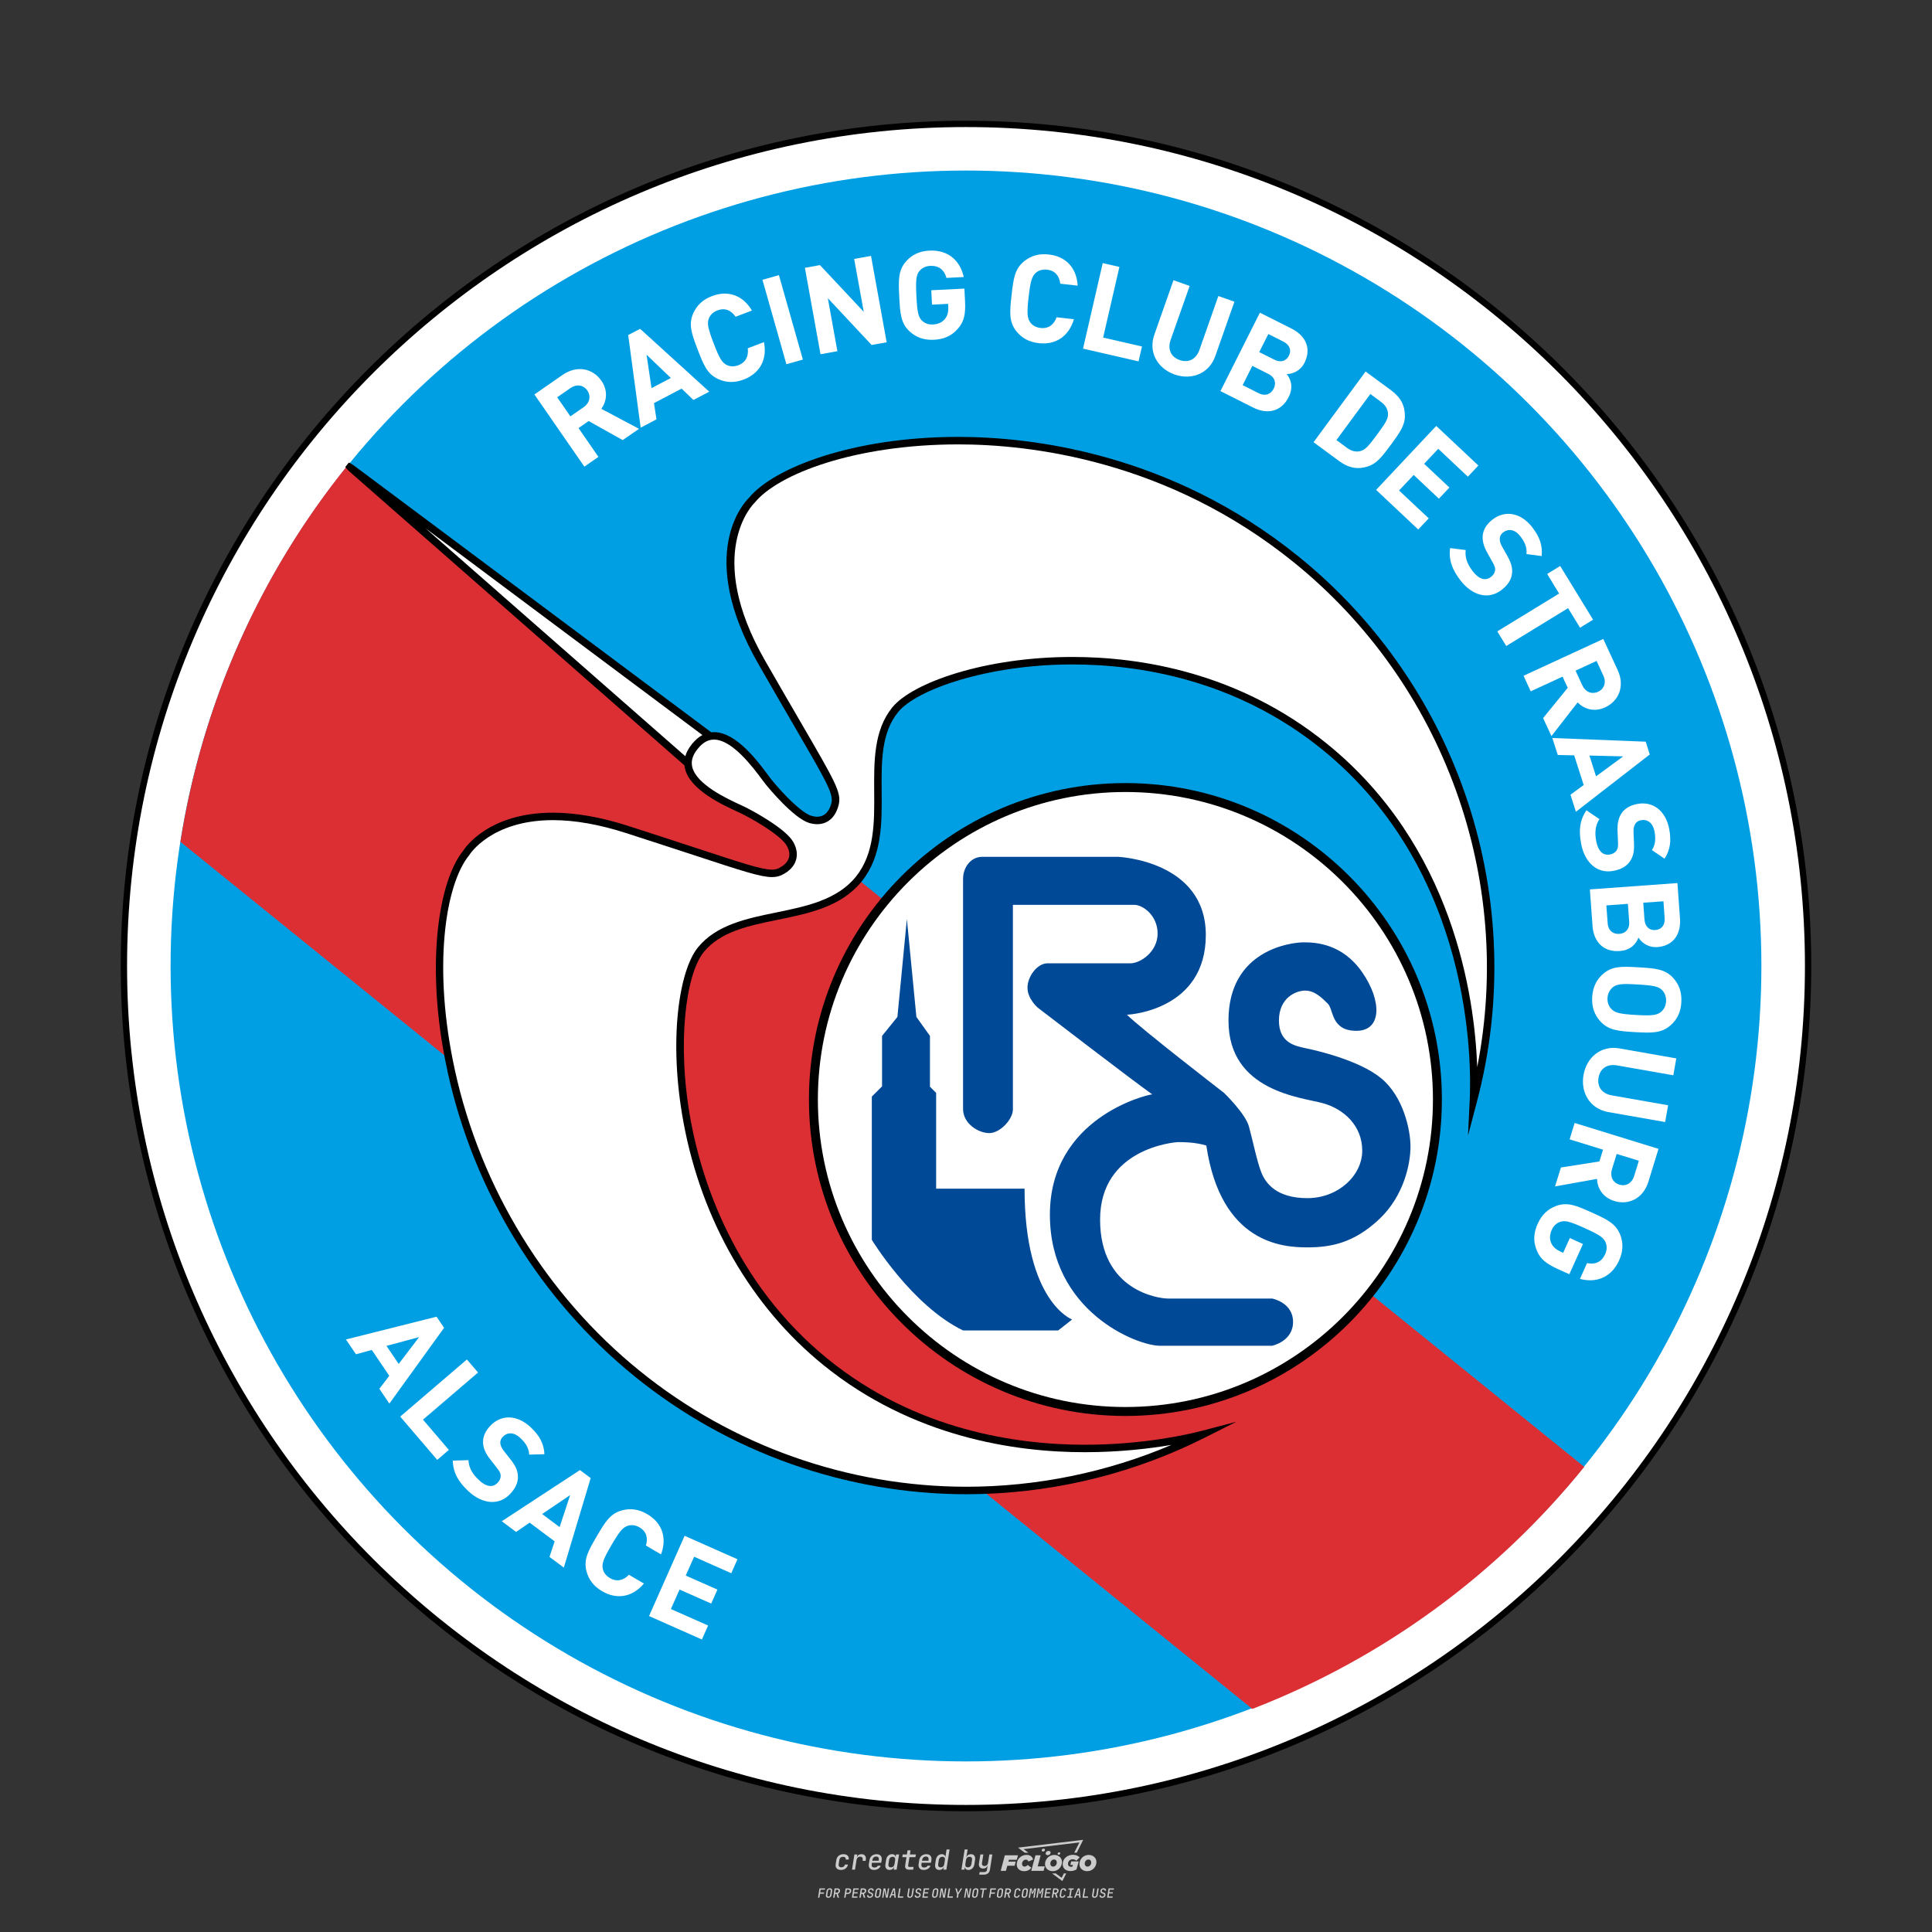 <?xml version="1.0" encoding="UTF-8"?>
<svg data-name="图层_1" xmlns="http://www.w3.org/2000/svg" version="1.1" viewBox="0 0 800 800">
  <rect x="0" y="0" width="800" height="800" fill="#333333" stroke="none"/>
  <!-- Created by @FCLOGO 2025-1-9 GMT+8 10:42:11 . https://fclogo.top/ -->
<!-- FOR PERSONAL USE ONLY NOT FOR COMMERCIAL USE -->
  <path d="M348.219,774.301c-.786,0-1.375-.217-1.768-.652-.393-.435-.528-1.03-.406-1.786l.252-1.648c.122-.755.45-1.35.984-1.785.534-.435,1.194-.652,1.98-.652.755,0,1.329.199,1.722.595.393.397.551.938.475,1.625h-1.236c.03-.359-.055-.637-.257-.836-.202-.198-.498-.297-.887-.297-.42,0-.763.117-1.03.349-.267.233-.435.563-.503.99l-.263,1.659c-.069.435-.006.769.189,1.002.195.233.502.349.921.349.389,0,.715-.099.979-.297.263-.198.436-.48.521-.847h1.236c-.137.687-.467,1.231-.99,1.631-.523.401-1.162.6-1.917.6ZM352.797,774.187l.996-6.294h1.19l-.195,1.19c.336-.87.973-1.304,1.911-1.304.671,0,1.169.208,1.493.624.324.416.429.986.315,1.71l-.069.423h-1.27l.057-.32c.069-.45.011-.795-.171-1.036-.183-.24-.477-.361-.881-.361-.405,0-.74.122-1.007.366-.267.245-.435.588-.503,1.03l-.63,3.971h-1.236ZM361.906,774.301c-.77,0-1.346-.223-1.728-.669s-.515-1.036-.401-1.768l.252-1.648c.084-.488.257-.915.521-1.282s.601-.651,1.013-.852c.412-.202.873-.304,1.385-.304.77,0,1.349.224,1.734.669.385.446.517,1.036.395,1.768l-.172,1.121h-3.845l-.092.526c-.153.954.217,1.431,1.11,1.431.717,0,1.175-.248,1.373-.744h1.225c-.168.534-.503.96-1.007,1.276-.504.317-1.091.475-1.763.475ZM361.231,770.216l-.046.286,2.655-.012.046-.286c.069-.466.013-.822-.166-1.07-.179-.248-.486-.372-.921-.372-.443,0-.795.126-1.059.378-.263.252-.433.611-.509,1.076ZM368.326,774.301c-.633,0-1.103-.212-1.408-.635s-.397-1.001-.274-1.734l.274-1.774c.115-.733.393-1.312.836-1.74.442-.427.98-.641,1.613-.641.465,0,.83.119,1.093.354.263.236.391.557.383.962h.023l.172-1.202h1.236l-.996,6.294h-1.225l.195-1.201h-.023c-.122.412-.351.734-.687.967s-.74.349-1.213.349ZM368.932,773.226c.389,0,.715-.119.978-.355.263-.236.429-.572.498-1.007l.252-1.648c.069-.427.01-.761-.177-1.002-.187-.24-.475-.36-.864-.36-.397,0-.725.118-.984.354-.26.236-.423.572-.492,1.007l-.252,1.648c-.069.443-.013.78.166,1.013.179.233.471.349.876.349ZM376.348,774.187c-.572,0-.994-.157-1.264-.469-.271-.312-.361-.751-.269-1.316l.538-3.387h-1.739l.171-1.122h1.74l.275-1.716h1.236l-.275,1.716h2.472l-.183,1.122h-2.461l-.538,3.387c-.076.442.099.664.526.664h1.717l-.172,1.121h-1.774ZM382.504,774.301c-.77,0-1.346-.223-1.728-.669s-.515-1.036-.401-1.768l.252-1.648c.084-.488.257-.915.521-1.282s.601-.651,1.013-.852c.412-.202.873-.304,1.385-.304.77,0,1.349.224,1.734.669.385.446.517,1.036.395,1.768l-.172,1.121h-3.845l-.092.526c-.153.954.217,1.431,1.11,1.431.717,0,1.175-.248,1.373-.744h1.225c-.168.534-.503.96-1.007,1.276-.504.317-1.091.475-1.763.475ZM381.829,770.216l-.046.286,2.655-.012.046-.286c.069-.466.013-.822-.166-1.07-.179-.248-.486-.372-.921-.372-.443,0-.795.126-1.059.378-.263.252-.433.611-.509,1.076ZM388.924,774.301c-.633,0-1.101-.212-1.402-.635-.301-.423-.395-1.001-.28-1.734l.274-1.774c.115-.733.393-1.312.836-1.74.442-.427.98-.641,1.613-.641.465,0,.83.119,1.093.354.263.236.391.557.383.962h.023l.206-1.465.298-1.796h1.236l-1.327,8.354h-1.225l.195-1.201h-.023c-.122.412-.351.734-.687.967s-.74.349-1.213.349ZM389.531,773.226c.389,0,.715-.119.978-.355.263-.236.429-.572.498-1.007l.252-1.648c.076-.427.019-.761-.172-1.002-.191-.24-.48-.36-.87-.36-.397,0-.725.118-.984.354-.26.236-.423.572-.492,1.007l-.252,1.648c-.076.443-.023.78.16,1.013s.477.349.881.349ZM401.017,774.301c-.473,0-.839-.116-1.099-.349-.26-.233-.385-.555-.378-.967h-.011l-.195,1.201h-1.224l1.327-8.354h1.236l-.286,1.796-.274,1.465h.046c.122-.412.353-.735.692-.967.34-.232.742-.349,1.208-.349.633,0,1.1.214,1.402.641.301.428.395,1.007.281,1.74l-.275,1.774c-.115.733-.395,1.31-.841,1.734-.446.423-.982.635-1.608.635ZM400.766,773.226c.397,0,.723-.116.979-.349.256-.233.422-.571.498-1.013l.252-1.648c.069-.435.011-.77-.171-1.007-.183-.236-.473-.354-.87-.354-.389,0-.715.12-.979.36s-.429.574-.498,1.002l-.252,1.648c-.069.435-.011.771.172,1.007.183.236.473.355.87.355ZM405.469,776.247l.172-1.064h1.934c.641,0,1.007-.302,1.099-.905l.103-.675.206-1.19h-.035c-.122.42-.347.744-.675.973-.328.229-.729.343-1.201.343-.626,0-1.093-.201-1.402-.601s-.41-.944-.303-1.631l.584-3.605h1.236l-.561,3.479c-.061.412,0,.732.183.961s.465.343.847.343c.389,0,.717-.122.984-.366.267-.244.431-.584.492-1.018l.538-3.399h1.236l-1.007,6.409c-.099.603-.37,1.078-.812,1.425-.443.347-1.0.521-1.671.521h-1.946ZM417.787,770.085h3.221l.537-1.855h-5.466l-1.708,6.442h2.147l.586-2.099h3.026l.439-1.708h-3.026l.244-.781ZM424.229,772.916c-.586,0-1.025-.39-1.025-1.123,0-.878.634-1.757,1.611-1.757.488,0,.878.244,1.025.781l1.952-.83c-.293-1.171-1.269-1.903-2.635-1.903-2.782,0-4.148,2.147-4.148,3.904s1.269,2.83,3.075,2.83c1.367,0,2.342-.586,2.977-1.415l-1.513-1.171c-.39.439-.83.683-1.318.683ZM430.915,768.231h-2.147l-1.757,6.442h5.124l.488-1.855h-2.928l1.22-4.587ZM439.748,771.013c0-1.659-1.318-2.928-3.221-2.928-2.196,0-3.807,1.806-3.807,3.807,0,1.659,1.318,2.928,3.221,2.928,2.196,0,3.807-1.806,3.807-3.807ZM434.917,771.696c0-.83.586-1.708,1.513-1.708.781,0,1.171.537,1.171,1.22,0,.83-.586,1.708-1.513,1.708-.781,0-1.171-.537-1.171-1.22ZM443.213,772.233h1.074l-.195.683c-.146.049-.342.098-.586.098-.683,0-1.269-.39-1.269-1.22,0-1.025.732-1.903,1.952-1.903.586,0,1.123.244,1.513.586l1.367-1.367c-.439-.537-1.513-1.074-2.733-1.074-2.587,0-4.295,1.757-4.295,3.855,0,2.05,1.611,2.879,3.221,2.879.927,0,1.855-.293,2.489-.683l.927-3.319h-3.123l-.342,1.464ZM450.777,768.084c-2.196,0-3.807,1.806-3.807,3.807,0,1.659,1.318,2.928,3.221,2.928,2.196,0,3.807-1.806,3.807-3.807,0-1.659-1.318-2.928-3.221-2.928ZM450.338,772.916c-.781,0-1.171-.537-1.171-1.22,0-.83.586-1.708,1.513-1.708.781,0,1.171.537,1.171,1.22,0,.83-.586,1.708-1.513,1.708ZM437.942,767.499c-.049.293.098.488.439.488s.537-.195.634-.488c.049-.244-.098-.488-.439-.488s-.586.244-.634.488ZM432.135,765.498c-.439,0-.732.244-.781.586s.098.586.537.586.732-.244.781-.586c.098-.342-.098-.586-.537-.586ZM433.013,767.303c-.098.537.146.878.83.878.634,0,1.074-.39,1.171-.878s-.146-.878-.83-.878c-.683,0-1.074.39-1.171.878ZM439.602,777.552l-2.44-1.806h-1.513l4.246,3.172,1.611-3.172h-.976l-.927,1.806ZM425.839,767.157l-2.001-1.464,23.132-2.782-2.147,4.246h1.025l2.684-5.319-26.988,3.221,2.782,2.099h1.513ZM338.719,785.785l.609-3.832h2.32l-.084.519h-1.764l-.184,1.145h1.627l-.084.525h-1.617l-.257,1.643h-.567ZM342.97,785.838c-.357,0-.623-.101-.798-.302-.175-.201-.234-.473-.178-.816l.268-1.701c.056-.343.203-.615.441-.816.238-.201.535-.302.892-.302s.623.1.798.299c.175.199.236.471.184.814l-.268,1.706c-.056.343-.204.615-.444.816-.24.201-.538.302-.895.302ZM343.049,785.334c.193,0,.348-.052.467-.158.119-.105.194-.257.226-.457l.268-1.701c.032-.199.005-.352-.079-.457-.084-.105-.222-.158-.415-.158s-.347.052-.465.158c-.117.105-.192.257-.223.457l-.268,1.701c-.032.2-.005.352.079.457s.22.158.409.158ZM344.996,785.785l.609-3.832h1.202c.238,0,.439.046.604.139.165.093.283.223.357.391s.091.366.052.593c-.038.259-.14.484-.304.675-.165.191-.366.321-.604.391l.535,1.643h-.619l-.478-1.575h-.541l-.247,1.575h-.567ZM345.888,783.707h.635c.189,0,.349-.056.48-.168.131-.112.211-.262.239-.451.032-.193,0-.345-.094-.459-.095-.114-.236-.171-.425-.171h-.635l-.2,1.249ZM349.545,785.785l.609-3.832h1.254c.371,0,.651.105.84.315.189.21.255.49.199.84-.038.234-.122.438-.249.611s-.29.307-.488.402c-.198.095-.419.142-.664.142h-.693l-.241,1.522h-.567ZM350.432,783.754h.693c.192,0,.357-.059.493-.176.136-.117.22-.274.252-.47s-.002-.352-.1-.47-.245-.176-.441-.176h-.688l-.21,1.291ZM352.747,785.785l.609-3.832h2.252l-.079.504h-1.695l-.173,1.087h1.512l-.079.499h-1.512l-.194,1.239h1.69l-.079.504h-2.252ZM355.843,785.785l.609-3.832h1.202c.238,0,.439.046.604.139.165.093.283.223.357.391s.091.366.052.593c-.038.259-.14.484-.304.675-.165.191-.366.321-.604.391l.535,1.643h-.619l-.478-1.575h-.541l-.247,1.575h-.567ZM356.736,783.707h.635c.189,0,.349-.056.48-.168.131-.112.211-.262.239-.451.032-.193,0-.345-.094-.459-.095-.114-.236-.171-.425-.171h-.635l-.2,1.249ZM360.132,785.838c-.385,0-.674-.095-.866-.286-.192-.191-.264-.451-.215-.779h.567c-.028.175.011.312.116.412.105.1.266.149.483.149.203,0,.37-.049.501-.147.131-.098.211-.233.239-.404.021-.15.001-.279-.06-.386-.061-.107-.158-.181-.291-.223l-.457-.136c-.266-.08-.462-.217-.588-.409-.126-.192-.17-.42-.131-.682.035-.21.112-.394.231-.551s.273-.28.462-.367.402-.131.64-.131c.35,0,.616.095.798.286.182.191.248.444.2.759h-.567c.028-.168-.003-.3-.092-.396-.089-.096-.23-.144-.422-.144-.189,0-.343.045-.462.134-.119.089-.189.214-.21.375-.025.151-.007.279.052.386s.158.181.294.223l.467.147c.262.081.456.217.58.409.124.193.165.422.123.688-.035.217-.116.406-.241.567-.126.161-.288.286-.485.375-.198.089-.419.134-.664.134ZM363.265,785.838c-.357,0-.623-.101-.798-.302-.175-.201-.234-.473-.178-.816l.268-1.701c.056-.343.203-.615.441-.816.238-.201.535-.302.892-.302s.623.1.798.299c.175.199.236.471.184.814l-.268,1.706c-.056.343-.204.615-.444.816-.24.201-.538.302-.895.302ZM363.344,785.334c.193,0,.348-.052.467-.158.119-.105.194-.257.226-.457l.268-1.701c.032-.199.005-.352-.079-.457-.084-.105-.222-.158-.415-.158s-.347.052-.465.158c-.117.105-.192.257-.223.457l-.268,1.701c-.032.2-.005.352.079.457s.22.158.409.158ZM365.275,785.785l.609-3.832h.709l.619,3.186c.007-.098.017-.217.029-.357.012-.14.027-.285.045-.435.018-.151.037-.289.058-.415l.315-1.979h.525l-.609,3.832h-.709l-.614-3.186c-.007.095-.017.209-.029.344s-.027.276-.045.423c-.018.147-.037.283-.058.409l-.315,2.01h-.53ZM368.225,785.785l1.585-3.832h.745l.373,3.832h-.562l-.073-.971h-1.087l-.388.971h-.593ZM369.385,784.342h.871l-.089-1.102c-.018-.196-.03-.365-.037-.509-.007-.143-.011-.243-.011-.299-.018.056-.052.156-.102.299s-.115.311-.192.504l-.441,1.107ZM371.721,785.785l.609-3.832h.567l-.525,3.312h1.674l-.079.52h-2.247ZM376.678,785.838c-.367,0-.634-.101-.8-.302-.166-.201-.221-.475-.165-.821l.436-2.761h.567l-.436,2.755c-.032.196-.008.35.071.462.079.112.214.168.407.168.193,0,.347-.056.465-.168.117-.112.192-.266.223-.462l.435-2.755h.567l-.436,2.761c-.056.35-.2.625-.433.824-.233.199-.533.299-.9.299ZM379.844,785.838c-.385,0-.674-.095-.866-.286-.192-.191-.264-.451-.215-.779h.567c-.028.175.011.312.116.412.105.1.266.149.483.149.203,0,.37-.049.501-.147.131-.098.211-.233.239-.404.021-.15.001-.279-.06-.386-.061-.107-.158-.181-.291-.223l-.457-.136c-.266-.08-.462-.217-.588-.409-.126-.192-.17-.42-.131-.682.035-.21.112-.394.231-.551s.273-.28.462-.367.402-.131.64-.131c.35,0,.616.095.798.286.182.191.248.444.2.759h-.567c.028-.168-.003-.3-.092-.396-.089-.096-.23-.144-.422-.144-.189,0-.343.045-.462.134-.119.089-.189.214-.21.375-.025.151-.007.279.052.386s.158.181.294.223l.467.147c.262.081.456.217.58.409.124.193.165.422.123.688-.035.217-.116.406-.241.567-.126.161-.288.286-.485.375-.198.089-.419.134-.664.134ZM381.906,785.785l.609-3.832h2.252l-.079.504h-1.695l-.173,1.087h1.512l-.079.499h-1.512l-.194,1.239h1.69l-.079.504h-2.252ZM386.943,785.838c-.357,0-.623-.101-.798-.302-.175-.201-.234-.473-.178-.816l.268-1.701c.056-.343.203-.615.441-.816.238-.201.535-.302.892-.302s.623.1.798.299c.175.199.236.471.184.814l-.268,1.706c-.056.343-.204.615-.444.816-.24.201-.538.302-.895.302ZM387.021,785.334c.193,0,.348-.052.467-.158.119-.105.194-.257.226-.457l.268-1.701c.032-.199.005-.352-.079-.457-.084-.105-.222-.158-.415-.158s-.347.052-.465.158c-.117.105-.192.257-.223.457l-.268,1.701c-.032.2-.005.352.079.457s.22.158.409.158ZM388.953,785.785l.609-3.832h.709l.619,3.186c.007-.098.017-.217.029-.357.012-.14.027-.285.045-.435.018-.151.037-.289.058-.415l.315-1.979h.525l-.609,3.832h-.709l-.614-3.186c-.007.095-.017.209-.029.344s-.027.276-.045.423c-.018.147-.037.283-.058.409l-.315,2.01h-.53ZM392.249,785.785l.609-3.832h.567l-.525,3.312h1.674l-.079.52h-2.247ZM396.117,785.785l.22-1.412-.751-2.42h.577l.446,1.449c.028.095.05.184.066.268.016.084.025.147.029.189.018-.042.046-.105.087-.189.04-.084.088-.173.144-.268l.898-1.449h.598l-1.528,2.42-.22,1.412h-.567ZM399.217,785.785l.609-3.832h.709l.619,3.186c.007-.098.017-.217.029-.357.012-.14.027-.285.044-.435.018-.151.037-.289.058-.415l.315-1.979h.525l-.609,3.832h-.709l-.614-3.186c-.007.095-.017.209-.029.344s-.027.276-.045.423c-.018.147-.037.283-.058.409l-.315,2.01h-.53ZM403.505,785.838c-.357,0-.623-.101-.798-.302-.175-.201-.234-.473-.178-.816l.268-1.701c.056-.343.203-.615.441-.816.238-.201.535-.302.892-.302.357,0,.623.1.798.299.175.199.236.471.184.814l-.268,1.706c-.056.343-.204.615-.444.816-.239.201-.538.302-.895.302ZM403.584,785.334c.193,0,.348-.052.467-.158.119-.105.194-.257.226-.457l.268-1.701c.032-.199.005-.352-.079-.457-.084-.105-.222-.158-.415-.158-.193,0-.347.052-.465.158-.117.105-.191.257-.223.457l-.268,1.701c-.032.2-.005.352.079.457.084.105.22.158.409.158ZM406.381,785.785l.525-3.312h-1.023l.084-.519h2.619l-.084.519h-1.029l-.525,3.312h-.567ZM409.518,785.785l.609-3.832h2.32l-.084.519h-1.764l-.184,1.145h1.627l-.084.525h-1.617l-.257,1.643h-.567ZM413.769,785.838c-.357,0-.623-.101-.798-.302-.175-.201-.234-.473-.178-.816l.268-1.701c.056-.343.203-.615.441-.816.238-.201.535-.302.892-.302.357,0,.623.1.798.299.175.199.236.471.184.814l-.268,1.706c-.056.343-.204.615-.444.816-.239.201-.538.302-.895.302ZM413.848,785.334c.193,0,.348-.052.467-.158.119-.105.194-.257.226-.457l.268-1.701c.032-.199.005-.352-.079-.457-.084-.105-.222-.158-.415-.158-.193,0-.347.052-.465.158-.117.105-.191.257-.223.457l-.268,1.701c-.032.2-.005.352.079.457.084.105.22.158.409.158ZM415.795,785.785l.609-3.832h1.202c.238,0,.439.046.604.139.164.093.283.223.357.391s.091.366.053.593c-.039.259-.14.484-.304.675-.165.191-.366.321-.604.391l.535,1.643h-.619l-.478-1.575h-.541l-.247,1.575h-.567ZM416.688,783.707h.635c.189,0,.349-.056.48-.168.131-.112.211-.262.239-.451.032-.193,0-.345-.095-.459-.094-.114-.236-.171-.425-.171h-.635l-.199,1.249ZM420.905,785.838c-.36,0-.631-.101-.811-.302-.18-.201-.242-.473-.186-.816l.268-1.701c.056-.346.206-.619.449-.819s.545-.299.906-.299c.357,0,.625.101.806.302.18.201.242.473.186.816h-.567c.031-.199.003-.352-.087-.457-.089-.105-.228-.158-.417-.158-.193,0-.351.052-.475.158-.124.105-.202.255-.234.451l-.268,1.706c-.032.2-.003.352.087.457.089.105.23.158.423.158s.35-.052.472-.158.199-.257.231-.457h.567c-.035.228-.115.425-.239.593s-.281.298-.47.388c-.189.091-.402.136-.64.136ZM424.034,785.838c-.357,0-.623-.101-.798-.302-.175-.201-.234-.473-.178-.816l.268-1.701c.056-.343.203-.615.441-.816.238-.201.535-.302.892-.302.357,0,.623.1.798.299.175.199.236.471.184.814l-.268,1.706c-.056.343-.204.615-.444.816-.239.201-.538.302-.895.302ZM424.112,785.334c.193,0,.348-.052.467-.158.119-.105.194-.257.226-.457l.268-1.701c.032-.199.005-.352-.079-.457-.084-.105-.222-.158-.415-.158-.193,0-.347.052-.465.158-.117.105-.191.257-.223.457l-.268,1.701c-.032.2-.005.352.079.457.084.105.22.158.409.158ZM425.965,785.785l.609-3.832h.687l.184,1.228c.021.119.037.23.047.333.011.103.019.183.026.239.018-.056.047-.136.089-.241.042-.105.091-.217.147-.336l.567-1.223h.709l-.609,3.832h-.535l.204-1.291c.025-.168.058-.352.1-.554.042-.201.087-.404.136-.609s.096-.4.142-.585c.045-.185.087-.348.126-.488l-.855,1.863h-.551l-.283-1.863c-.004.136-.011.295-.021.475s-.024.372-.039.575c-.016.203-.035.407-.058.611-.023.205-.048.396-.076.575l-.205,1.291h-.54ZM429.115,785.785l.609-3.832h.687l.184,1.228c.021.119.037.23.047.333.011.103.019.183.026.239.018-.056.047-.136.089-.241.042-.105.091-.217.147-.336l.567-1.223h.709l-.609,3.832h-.535l.204-1.291c.025-.168.058-.352.1-.554.042-.201.087-.404.136-.609s.096-.4.142-.585c.045-.185.087-.348.126-.488l-.855,1.863h-.551l-.283-1.863c-.004.136-.011.295-.021.475s-.024.372-.039.575c-.016.203-.035.407-.058.611-.023.205-.048.396-.076.575l-.205,1.291h-.54ZM432.411,785.785l.609-3.832h2.252l-.079.504h-1.696l-.173,1.087h1.512l-.079.499h-1.512l-.194,1.239h1.69l-.079.504h-2.252ZM435.507,785.785l.609-3.832h1.202c.238,0,.439.046.604.139.164.093.283.223.357.391s.091.366.053.593c-.039.259-.14.484-.304.675-.165.191-.366.321-.604.391l.535,1.643h-.619l-.478-1.575h-.541l-.247,1.575h-.567ZM436.4,783.707h.635c.189,0,.349-.056.48-.168.131-.112.211-.262.239-.451.032-.193,0-.345-.095-.459-.094-.114-.236-.171-.425-.171h-.635l-.199,1.249ZM439.801,785.838c-.36,0-.631-.101-.811-.302-.18-.201-.242-.473-.186-.816l.268-1.701c.056-.346.206-.619.449-.819s.545-.299.906-.299c.357,0,.625.101.806.302.18.201.242.473.186.816h-.567c.031-.199.003-.352-.087-.457-.089-.105-.228-.158-.417-.158-.193,0-.351.052-.475.158-.124.105-.202.255-.234.451l-.268,1.706c-.032.2-.003.352.087.457.089.105.23.158.423.158s.35-.052.472-.158.199-.257.231-.457h.567c-.035.228-.115.425-.239.593s-.281.298-.47.388c-.189.091-.402.136-.64.136ZM441.879,785.785l.079-.504h.777l.446-2.824h-.777l.084-.504h2.126l-.084.504h-.777l-.446,2.824h.777l-.079.504h-2.126ZM444.74,785.785l1.585-3.832h.745l.373,3.832h-.562l-.073-.971h-1.087l-.388.971h-.593ZM445.9,784.342h.871l-.089-1.102c-.017-.196-.03-.365-.037-.509-.007-.143-.01-.243-.01-.299-.018.056-.052.156-.102.299s-.115.311-.192.504l-.441,1.107ZM448.235,785.785l.609-3.832h.567l-.525,3.312h1.674l-.079.52h-2.247ZM453.193,785.838c-.368,0-.634-.101-.8-.302-.166-.201-.221-.475-.165-.821l.436-2.761h.567l-.436,2.755c-.032.196-.008.35.071.462.079.112.214.168.407.168s.347-.056.465-.168c.117-.112.192-.266.223-.462l.436-2.755h.567l-.436,2.761c-.056.35-.2.625-.433.824-.233.199-.533.299-.9.299ZM456.358,785.838c-.385,0-.674-.095-.866-.286-.193-.191-.264-.451-.215-.779h.567c-.028.175.011.312.115.412.105.1.266.149.483.149.203,0,.37-.049.501-.147s.211-.233.239-.404c.021-.15.001-.279-.06-.386s-.158-.181-.291-.223l-.457-.136c-.266-.08-.462-.217-.588-.409-.126-.192-.17-.42-.131-.682.035-.21.112-.394.231-.551s.273-.28.462-.367c.189-.087.402-.131.64-.131.35,0,.616.095.798.286.182.191.248.444.199.759h-.567c.028-.168-.003-.3-.092-.396-.089-.096-.23-.144-.423-.144-.189,0-.343.045-.462.134-.119.089-.189.214-.21.375-.025.151-.007.279.052.386s.158.181.294.223l.467.147c.262.081.456.217.58.409.124.193.165.422.124.688-.035.217-.116.406-.241.567-.126.161-.288.286-.485.375-.198.089-.419.134-.664.134ZM458.421,785.785l.609-3.832h2.252l-.079.504h-1.696l-.173,1.087h1.512l-.079.499h-1.512l-.194,1.239h1.69l-.079.504h-2.252Z" style="fill: #ccc;"/>
  <g>
    <g id="g6873">
      <path id="path6869" d="M399.989,50c-192.975,0-349.989,157.014-349.989,349.989s157.014,350.011,349.989,350.011,350.011-157.014,350.011-350.011S592.986,50,399.989,50"/>
      <path id="path6871" d="M399.99,52.614c-191.534,0-347.375,155.842-347.375,347.375s155.842,347.397,347.375,347.397,347.397-155.842,347.397-347.397S591.544,52.614,399.989,52.614" style="fill: #fff;"/>
      <ellipse id="path5895" cx="399.996" cy="399.992" rx="329.359" ry="329.375" style="fill: #009fe3;"/>
    </g>
    <path id="rect6049" d="M143.699,192.966c-36.218,44.938-60.007,98.597-68.988,155.611l443.844,359.055c53.793-20.813,101.185-55.374,137.446-100.231L143.699,192.966Z" style="fill: #dc2f34;"/>
    <g id="g6017">
      <path id="path198" d="M165.089,564.774l-5.064-7.48,13.518-3.623-8.454,11.103h0ZM180.768,545.217l-37.525,9.429,4.153,6.124,6.569-1.78,7.225,10.7-4.111,5.382,4.153,6.124,22.651-31.381-3.115-4.598Z" style="fill: #fff;"/>
      <path id="path200" d="M197.948,568.334l-4.619-5.403-27.609,23.647,15.319,17.926,4.831-4.132-10.722-12.523,22.799-19.515h0Z" style="fill: #fff;"/>
      <path id="path202" d="M214.446,611.102c-.106-2.204-.996-4.238-3.094-6.844l-2.712-3.454c-.975-1.187-1.399-2.31-1.483-3.284-.064-1.038.381-1.886,1.059-2.585,1.716-1.822,4.45-2.119,7.183.466,1.759,1.631,3.602,3.793,3.729,6.929l6.314-.17c-.212-4.322-2.013-7.692-5.657-11.124-5.721-5.382-12.332-5.361-16.76-.636-2.119,2.225-3.115,4.577-3.009,6.992.106,2.267,1.038,4.471,3.072,7.013l2.691,3.454c1.165,1.441,1.483,2.161,1.547,3.136.042,1.081-.403,2.076-1.25,2.966-1.992,2.119-4.746,1.78-7.819-1.144-2.437-2.267-4.174-4.958-4.259-8.2l-6.505.191c.127,5.085,2.373,8.815,6.378,12.586,5.573,5.255,12.544,6.335,17.375,1.208,2.246-2.373,3.39-4.873,3.2-7.501" style="fill: #fff;"/>
      <path id="path204" d="M231.727,632.328l-7.247-5.403,11.611-7.84-4.365,13.243ZM240.139,608.724l-32.355,21.189,5.912,4.428,5.615-3.835,10.361,7.734-2.14,6.441,5.933,4.428,11.124-37.059-4.45-3.327h0Z" style="fill: #fff;"/>
      <path id="path206" d="M273.713,643.641c2.691-7.225.17-13.222-5.7-16.654-3.602-2.119-6.95-2.479-10.34-1.61-4.958,1.292-7.077,4.789-10.573,10.785-3.517,5.975-5.53,9.535-4.238,14.493.911,3.39,2.861,6.124,6.484,8.242,5.806,3.411,12.311,2.712,17.29-3.178l-6.208-3.644c-2.119,2.204-4.852,3.136-7.882,1.356-1.674-.975-2.691-2.394-2.966-3.92-.381-2.013.127-3.772,3.644-9.768,3.496-5.996,4.789-7.31,6.717-7.946,1.483-.508,3.2-.318,4.873.657,3.051,1.78,3.517,4.598,2.649,7.522l6.251,3.666h0Z" style="fill: #fff;"/>
      <path id="path208" d="M268.755,669.174l21.888,9.704,2.564-5.785-15.404-6.823,3.581-8.073,13.116,5.806,2.564-5.785-13.116-5.806,3.475-7.797,15.383,6.823,2.564-5.785-21.888-9.704-14.726,33.224h0Z" style="fill: #fff;"/>
      <path id="path210" d="M230.719,164.498l5.509-3.814c2.543-1.759,5.361-1.292,6.971,1.017,1.589,2.31,1.038,5.106-1.504,6.886l-5.509,3.814-5.467-7.903h0ZM247.797,189.183l-8.242-11.929,4.195-2.903,14.091,7.882,6.759-4.662-15.595-8.285c2.161-3.051,2.924-7.416.021-11.611-3.454-5.001-9.938-6.653-16.04-2.458l-11.696,8.115,20.68,29.897,5.827-4.047h0Z" style="fill: #fff;"/>
      <path id="path212" d="M277.788,156.516l-8.009,4.195-2.055-13.836,10.065,9.641ZM271.834,173.636l-1.038-6.717,11.442-5.996,4.895,4.704,6.547-3.433-28.626-26.041-4.937,2.585,5.17,38.352,6.547-3.454Z" style="fill: #fff;"/>
      <path id="path214" d="M297.531,157.037c3.221,1.399,6.569,1.589,10.467.106,6.293-2.416,9.832-7.903,8.348-15.489l-6.717,2.564c.381,3.03-.593,5.742-3.877,7.013-1.822.678-3.56.572-4.916-.148-1.801-.954-2.861-2.458-5.34-8.942-2.479-6.484-2.691-8.327-1.992-10.234.53-1.462,1.759-2.691,3.581-3.369,3.284-1.271,5.785.127,7.501,2.627l6.78-2.585c-3.962-6.611-10.213-8.391-16.548-5.975-3.92,1.504-6.272,3.877-7.734,7.056-2.098,4.683-.699,8.518,1.78,15.002,2.479,6.484,3.983,10.277,8.666,12.374" style="fill: #fff;"/>
      <path id="path216" d="M332.452,148.888l-9.916-34.961-6.823,1.928,9.916,34.962,6.823-1.928h0Z" style="fill: #fff;"/>
      <path id="path218" d="M346.748,145.417l-3.962-21.951,18.138,19.388,6.229-1.123-6.484-35.767-6.971,1.25,3.962,21.909-18.138-19.345-6.229,1.123,6.463,35.788,6.992-1.271h0Z" style="fill: #fff;"/>
      <path id="path220" d="M376.769,137.346c2.627,2.331,5.742,3.539,9.874,3.348,3.877-.191,7.183-1.335,10.043-4.64,2.521-2.882,3.178-5.996,2.924-11.251l-.276-5.297-13.709.678.297,5.975,6.675-.339.064,1.335c.106,1.886-.276,3.539-1.377,4.916-1.059,1.335-2.755,2.183-4.958,2.288-1.928.106-3.496-.53-4.619-1.653-1.399-1.462-1.907-3.221-2.246-10.171-.339-6.929-.021-8.687,1.229-10.277,1.017-1.229,2.5-2.055,4.428-2.161,3.623-.169,5.806,1.547,6.802,4.979l7.141-.36c-1.271-6.06-5.785-11.357-14.239-10.933-4.132.191-7.141,1.716-9.514,4.301-3.433,3.793-3.284,7.882-2.945,14.811.36,6.929.615,11.018,4.407,14.451" style="fill: #fff;"/>
      <path id="path222" d="M430.141,142.097c6.696.763,12.353-2.5,14.536-9.916l-7.162-.805c-1.038,2.861-3.157,4.831-6.653,4.428-1.928-.212-3.433-1.102-4.301-2.373-1.144-1.674-1.42-3.517-.636-10.404.784-6.907,1.441-8.624,2.924-10.001,1.165-1.059,2.818-1.589,4.725-1.356,3.517.381,5.085,2.776,5.467,5.806l7.204.805c-.466-7.713-5.191-12.141-11.95-12.904-4.153-.466-7.353.551-10.107,2.712-4.026,3.179-4.534,7.247-5.318,14.133-.763,6.908-1.187,10.955,2.013,14.98,2.204,2.712,5.106,4.428,9.259,4.895" style="fill: #fff;"/>
      <path id="path224" d="M472.868,143.476l-16.082-3.687,6.738-29.262-6.907-1.589-8.158,35.428,22.99,5.276,1.42-6.166Z" style="fill: #fff;"/>
      <path id="path226" d="M486.357,155.062c7.035,2.479,14.302-.339,16.866-7.607l7.925-22.524-6.653-2.352-7.84,22.312c-1.399,3.941-4.577,5.467-8.2,4.195-3.602-1.271-5.085-4.45-3.708-8.391l7.861-22.291-6.696-2.373-7.925,22.545c-2.564,7.268,1.335,14.006,8.37,16.485" style="fill: #fff;"/>
      <path id="path228" d="M525.173,154.823c2.882,1.441,3.348,3.92,2.246,6.102s-3.39,3.327-6.251,1.886l-6.611-3.327,4.005-7.988,6.611,3.327ZM525.194,138.317l6.187,3.115c2.691,1.356,3.454,3.623,2.331,5.848-1.123,2.246-3.39,2.988-6.081,1.632l-6.208-3.115,3.772-7.48h0ZM518.964,168.786c5.785,2.903,11.59,1.716,14.641-4.365,2.182-4.322.699-7.628-.805-9.535,2.034.042,5.573-1.081,7.374-4.683,2.797-5.573.89-10.997-5.446-14.175l-13.031-6.547-16.337,32.461,13.603,6.844h0Z" style="fill: #fff;"/>
      <path id="path230" d="M567.434,163.146l4.365,3.221c1.928,1.42,2.861,3.072,2.945,4.958.127,2.055-1.123,3.983-4.513,8.603-3.39,4.598-4.873,6.357-6.886,6.844-1.822.487-3.687.085-5.615-1.335l-4.344-3.221,14.048-19.07h0ZM566.459,193.128c3.666-1.187,5.912-4.153,9.493-8.984,3.56-4.852,5.742-7.903,5.785-11.739.042-4.45-1.716-7.84-5.7-10.785l-10.573-7.776-21.549,29.262,10.552,7.776c3.983,2.945,7.755,3.623,11.993,2.246" style="fill: #fff;"/>
      <path id="path232" d="M587.262,219.251l4.344-4.619-12.29-11.527,6.06-6.441,10.446,9.832,4.344-4.619-10.467-9.832,5.848-6.208,12.268,11.548,4.344-4.619-17.438-16.4-24.897,26.486,17.438,16.4h0Z" style="fill: #fff;"/>
      <path id="path234" d="M618.051,232.821c.932,1.61,1.123,2.352,1.038,3.327-.148,1.081-.72,1.992-1.695,2.733-2.31,1.78-4.979,1.017-7.564-2.331-2.034-2.627-3.348-5.551-2.924-8.793l-6.441-.805c-.678,5.043.954,9.069,4.322,13.434,4.704,6.06,11.399,8.221,16.972,3.899,2.585-2.013,4.111-4.28,4.344-6.908.233-2.204-.339-4.344-1.992-7.247l-2.14-3.835c-.784-1.335-1.038-2.5-.932-3.475.085-1.038.657-1.801,1.42-2.394,1.97-1.526,4.725-1.399,7.035,1.589,1.483,1.886,2.945,4.301,2.585,7.416l6.272.826c.466-4.301-.784-7.925-3.835-11.866-4.81-6.229-11.357-7.225-16.485-3.263-2.416,1.886-3.772,4.026-4.047,6.441-.254,2.267.339,4.598,1.928,7.416l2.14,3.835h0Z" style="fill: #fff;"/>
      <path id="path236" d="M619.996,261.44l3.708,6.06,25.596-15.68,4.958,8.094,5.403-3.305-13.624-22.248-5.382,3.305,4.937,8.115-25.596,15.659h0Z" style="fill: #fff;"/>
      <path id="path238" d="M661.113,273.675l2.797,6.081c1.314,2.818.36,5.509-2.182,6.696-2.564,1.165-5.212.148-6.526-2.67l-2.797-6.081,8.709-4.026ZM633.843,286.261l13.179-6.081,2.14,4.64-10.192,12.523,3.454,7.458,10.827-13.942c2.627,2.67,6.802,4.174,11.442,2.034,5.509-2.564,8.264-8.666,5.17-15.383l-5.975-12.925-33.012,15.235,2.966,6.441h0Z" style="fill: #fff;"/>
      <path id="path240" d="M672.134,313.198l-11.251,8.264-2.733-8.603,13.985.339h0ZM645.054,312.626l6.78.148,3.941,12.29-5.467,4.005,2.246,7.056,30.575-23.71-1.674-5.297-38.669-1.526,2.267,7.035h0Z" style="fill: #fff;"/>
      <path id="path242" d="M677.931,332.906c-3.009.593-5.191,1.886-6.526,3.92-1.229,1.907-1.759,4.238-1.61,7.48l.191,4.386c.085,1.865-.064,2.627-.593,3.454-.593.89-1.526,1.441-2.733,1.674-2.861.551-4.895-1.335-5.7-5.509-.636-3.242-.466-6.463,1.335-9.132l-5.382-3.644c-2.882,4.195-3.221,8.539-2.182,13.942,1.462,7.522,6.484,12.459,13.391,11.124,3.221-.615,5.615-1.971,6.992-4.217,1.187-1.843,1.653-4.005,1.483-7.353l-.191-4.386c-.085-1.547.212-2.691.72-3.517.572-.89,1.42-1.314,2.373-1.504,2.458-.466,4.852.869,5.573,4.577.445,2.373.678,5.17-1.038,7.797l5.212,3.56c2.373-3.623,2.882-7.416,1.928-12.332-1.504-7.713-6.886-11.548-13.243-10.319" style="fill: #fff;"/>
      <path id="path244" d="M674.077,374.26l.53,7.395c.233,3.2-1.631,4.873-4.09,5.043-2.437.17-4.577-1.208-4.81-4.407l-.551-7.374,8.921-.657ZM688.803,373.201l.487,6.929c.233,2.988-1.335,4.789-3.835,4.979-2.479.191-4.301-1.377-4.513-4.386l-.508-6.929,8.37-.593h0ZM659.435,383.456c.466,6.463,4.471,10.849,11.251,10.34,4.831-.339,6.929-3.305,7.776-5.573.996,1.759,3.793,4.238,7.819,3.941,6.208-.445,9.874-4.873,9.365-11.95l-1.06-14.557-36.254,2.627,1.102,15.171h0Z" style="fill: #fff;"/>
      <path id="path246" d="M687.686,419.091c-1.61,1.229-3.369,1.589-10.298,1.187s-8.582-.954-10.043-2.373c-1.102-1.081-1.843-2.712-1.716-4.662.106-1.928,1.017-3.454,2.246-4.471,1.61-1.229,3.305-1.547,10.255-1.123,6.929.403,8.645.911,10.086,2.31,1.123,1.144,1.78,2.776,1.674,4.704-.106,1.949-.975,3.475-2.204,4.428M678.533,400.551c-6.929-.403-11.018-.593-14.832,2.818-2.606,2.31-4.153,5.34-4.407,9.514-.233,4.174.975,7.331,3.263,9.916,3.411,3.814,7.48,4.174,14.43,4.577,6.929.381,11.018.53,14.832-2.882,2.585-2.31,4.153-5.276,4.386-9.45.254-4.195-.954-7.374-3.242-9.959-3.411-3.835-7.501-4.132-14.43-4.534" style="fill: #fff;"/>
      <path id="path248" d="M655.702,445.103c-1.292,7.331,2.67,14.048,10.255,15.383l23.541,4.132,1.229-6.95-23.308-4.089c-4.111-.72-6.145-3.602-5.488-7.395.678-3.772,3.56-5.742,7.67-5.022l23.286,4.089,1.229-6.992-23.541-4.132c-7.586-1.335-13.582,3.623-14.874,10.976" style="fill: #fff;"/>
      <path id="path250" d="M667.468,484.196l1.97-6.378,9.175,2.818-1.97,6.399c-.932,2.966-3.433,4.322-6.102,3.496-2.691-.826-3.983-3.348-3.072-6.335M649.945,471.779l13.836,4.28-1.504,4.873-15.934,2.5-2.437,7.84,17.375-3.115c.17,3.75,2.267,7.649,7.162,9.154,5.785,1.801,11.929-.911,14.112-7.967l4.195-13.624-34.728-10.722-2.076,6.78Z" style="fill: #fff;"/>
      <path id="path252" d="M659.122,502.079c-6.335-2.861-10.065-4.492-14.874-2.691-3.263,1.271-5.785,3.496-7.48,7.268-1.589,3.538-2.098,7.013-.445,11.06,1.42,3.56,3.877,5.551,8.666,7.734l4.831,2.183,5.657-12.523-5.446-2.458-2.755,6.102-1.208-.551c-1.716-.784-3.03-1.865-3.75-3.496-.699-1.547-.678-3.433.212-5.446.805-1.759,2.098-2.861,3.602-3.348,1.949-.593,3.75-.233,10.065,2.627,6.335,2.861,7.734,3.941,8.603,5.785.615,1.462.678,3.178-.106,4.937-1.504,3.305-4.026,4.45-7.543,3.772l-2.924,6.526c5.975,1.631,12.734.042,16.231-7.692,1.695-3.772,1.695-7.119.508-10.404-1.822-4.81-5.509-6.526-11.845-9.387" style="fill: #fff;"/>
    </g>
    <g id="g6878">
      <path id="path256" d="M144.587,195.143l138.829,121.793c.042.445.106.89.212,1.314,2.076,8.815,15.489,15.002,21.93,17.947.954.466,1.738.826,2.267,1.081,7.289,3.772,16.04,9.408,17.989,12.967,1.017,1.843,1.292,3.56.805,5.085-.551,1.695-2.013,3.136-4.259,4.217-.805.381-1.653.551-2.712.551-4.153,0-12.162-2.627-31.486-8.984-7.522-2.458-16.782-5.509-28.202-9.175-11.23-3.602-21.655-5.424-30.999-5.424-26.549,0-36.296,14.366-37.229,15.828-9.853,12.29-15.319,45.196-7.586,85.624.381,1.928.763,3.856,1.187,5.806,10.891,49.73,38.436,94.565,77.593,126.264,38.754,31.402,87.531,48.692,137.324,48.692,2.331,0,4.64-.064,6.971-.127,31.783-1.017,63.291-9.005,91.578-23.265l13.137-6.611-14.218,3.729c-5.17,1.356-23.901,5.785-48.522,5.785-28.541,0-70.156-6.145-106.24-35.364-39.517-31.995-52.59-75.453-56.871-98.507-5.996-32.377-2.034-61.024,5.255-70.05,6.971-8.603,18.519-10.976,30.766-13.476,12.862-2.627,26.189-5.361,34.665-15.828l.021-.021c8.476-10.488,8.391-24.07,8.285-37.229-.106-12.48-.191-24.282,6.802-32.885,7.691-9.492,37.441-19.748,72.126-19.748,27.376,0,67.529,6.102,103.465,35.194,62.38,50.535,61.85,129.845,61.108,145.228l-.72,14.726,3.75-14.26c21.846-82.975-7.119-171.481-73.779-225.47-53.332-43.183-111.241-49.645-141.011-49.645-43.416,0-76.449,12.713-86.726,25.278-1.738,1.674-22.269,23.053,4.005,68.885,5.975,10.446,10.87,18.858,14.853,25.702,13.116,22.566,16.231,27.927,15.341,31.677-.508,2.14-1.97,5.742-5.933,5.742-.763,0-1.589-.148-2.437-.403-3.899-1.187-11.251-8.56-16.421-14.896-.36-.466-.869-1.144-1.504-1.992-4.28-5.763-13.201-17.735-22.354-17.735-.381,0-.763.021-1.123.064l-147.982-110.478c-.318-.233-1.762-1.196-2.122-1.175-.466.572-.932,1.165-1.399,1.738.045.427,1.401,1.57,1.571,1.831"/>
      <g id="g6854">
        <path id="path254" d="M286.42,308.242l.212-.275c1.292-1.589,2.712-2.797,4.217-3.602l-114.716-85.666,107.639,94.438c.466-1.653,1.356-3.284,2.649-4.895" style="fill: #fff;"/>
        <path id="path258" d="M295.639,306.25c-2.437,0-4.598,1.208-6.59,3.666l-.212.254c-2.055,2.543-2.755,4.937-2.204,7.374,1.716,7.353,14.684,13.306,20.214,15.849,1.017.466,1.843.869,2.416,1.144,1.631.848,16.04,8.391,19.261,14.197,1.441,2.585,1.801,5.191,1.038,7.543-.805,2.521-2.839,4.619-5.869,6.06-1.229.572-2.522.848-4.026.848-4.662,0-12.247-2.479-32.461-9.132-7.522-2.458-16.76-5.488-28.202-9.175-10.912-3.496-21.019-5.276-30.046-5.276-25.66,0-34.538,14.302-34.622,14.451l-.127.17c-9.916,12.226-15.108,46.679-5.848,88.887,10.743,49.052,37.907,93.273,76.513,124.526,38.203,30.957,86.281,47.992,135.375,47.992,29.092,0,58.184-5.975,84.861-17.332-8.963,1.526-21.443,3.03-35.894,3.03-29.071.021-71.406-6.251-108.211-36.042-29.855-24.176-50.429-59.816-57.951-100.35-6.399-34.495-1.759-63.121,5.891-72.55,7.649-9.471,20.299-12.056,32.525-14.557,12.353-2.543,25.13-5.149,32.906-14.768,7.798-9.62,7.713-22.651,7.607-35.258-.085-12.48-.191-25.405,7.48-34.855,8.327-10.277,38.479-20.913,74.542-20.913,27.863,0,68.779,6.229,105.414,35.894,52.336,42.377,61.193,104.567,62.274,133.934,15.256-77.805-13.667-158.577-75.813-208.9-52.59-42.589-109.694-48.946-139.062-48.946-42.526,0-74.648,12.162-84.374,24.198l-.148.148c-.212.212-21.019,20.659,4.492,65.177,5.975,10.425,10.87,18.837,14.853,25.681,14.281,24.579,16.845,28.986,15.659,33.966-1.229,5.149-4.492,8.094-8.942,8.094-1.081,0-2.204-.191-3.348-.53-6.378-1.949-16.739-14.472-17.904-15.913-.381-.466-.932-1.187-1.589-2.076-3.666-4.937-12.29-16.506-19.875-16.506" style="fill: #fff;"/>
      </g>
    </g>
    <g id="g6862">
      <path id="path6047" d="M597.051,455.273c0-72.236-58.783-131.02-131.042-131.02s-131.042,58.783-131.042,131.02,58.783,131.042,131.042,131.042,131.042-58.783,131.042-131.042"/>
      <path id="path260" d="M466.009,327.95c-70.22,0-127.344,57.125-127.344,127.323s57.125,127.344,127.344,127.344,127.344-57.125,127.344-127.344-57.125-127.323-127.344-127.323h0Z" style="fill: #fff;"/>
      <g id="g6858">
        <path id="path262" d="M541.274,516.511c9.895,0,19.366-1.822,29.855-11.696,10.488-9.895,12.925-23.414,12.925-30.067s-2.839-20.574-12.12-28.245-27.63-11.696-31.465-12.501c-3.835-.826-10.891-2.034-10.891-11.4,0-9.387,6.95-12.417,10.891-12.417s6.95,3.03,9.387,5.446c2.416,2.416,1.208,11.209,11.802,11.209s10.594-12.417,2.416-24.219c-8.158-11.802-19.07-12.417-24.219-12.417-5.128,0-31.169,3.03-31.169,32.398,0,29.346,30.258,31.762,39.051,34.199,8.772,2.416,16.337,9.365,16.337,19.663s-9.98,19.663-22.693,19.663-17.248-6.039-19.07-10.594c-1.822-4.534-3.644-13.603-5.149-19.049s-10.298-13.921-10.298-13.921c0,0-34.495-26.634-40.237-32.398,1.504,0,32.673-2.119,32.673-32.991,0-30.851-36.296-32.377-36.296-32.377h-56.298c-4.852,0-7.925,4.534-7.925,9.09v95.328c0,6.039,6.314,9.98,10.849,9.98s9.789-5.742,9.789-9.789v-84.734h50.239c3.623,0,9.683,4.45,9.683,11.908,0,7.48-7.056,12.311-11.294,12.311h-34.305c-4.238,0-8.285,5.446-8.285,10.086s4.238,8.264,4.238,8.264c0,0,39.157,30.067,47.42,35.915-2.627.212-42.377,9.895-42.377,49.836s35.915,54.264,45.598,54.264h46.425s8.666-1.801,8.666-9.874-8.666-9.683-8.666-9.683h-43.183c-3.835,0-28.054-3.221-28.054-32.694,0-29.452,30.66-32.08,32.482-32.08s6.865,0,11.505,1.42c6.06,40.746,31.868,42.166,41.763,42.166" style="fill: #004996;"/>
        <path id="path264" d="M424.25,492.197h-36.614v-39.644l-2.564-2.564v-21.04l-5.615-7.861-3.941-40.555-3.92,40.555-6.357,7.861v20.892l-4.238,4.238v59.307s16.548,27.227,37.779,37.525h39.39l5.763-4.534s-19.684-7.268-19.684-54.18" style="fill: #004996;"/>
      </g>
    </g>
  </g>
</svg>